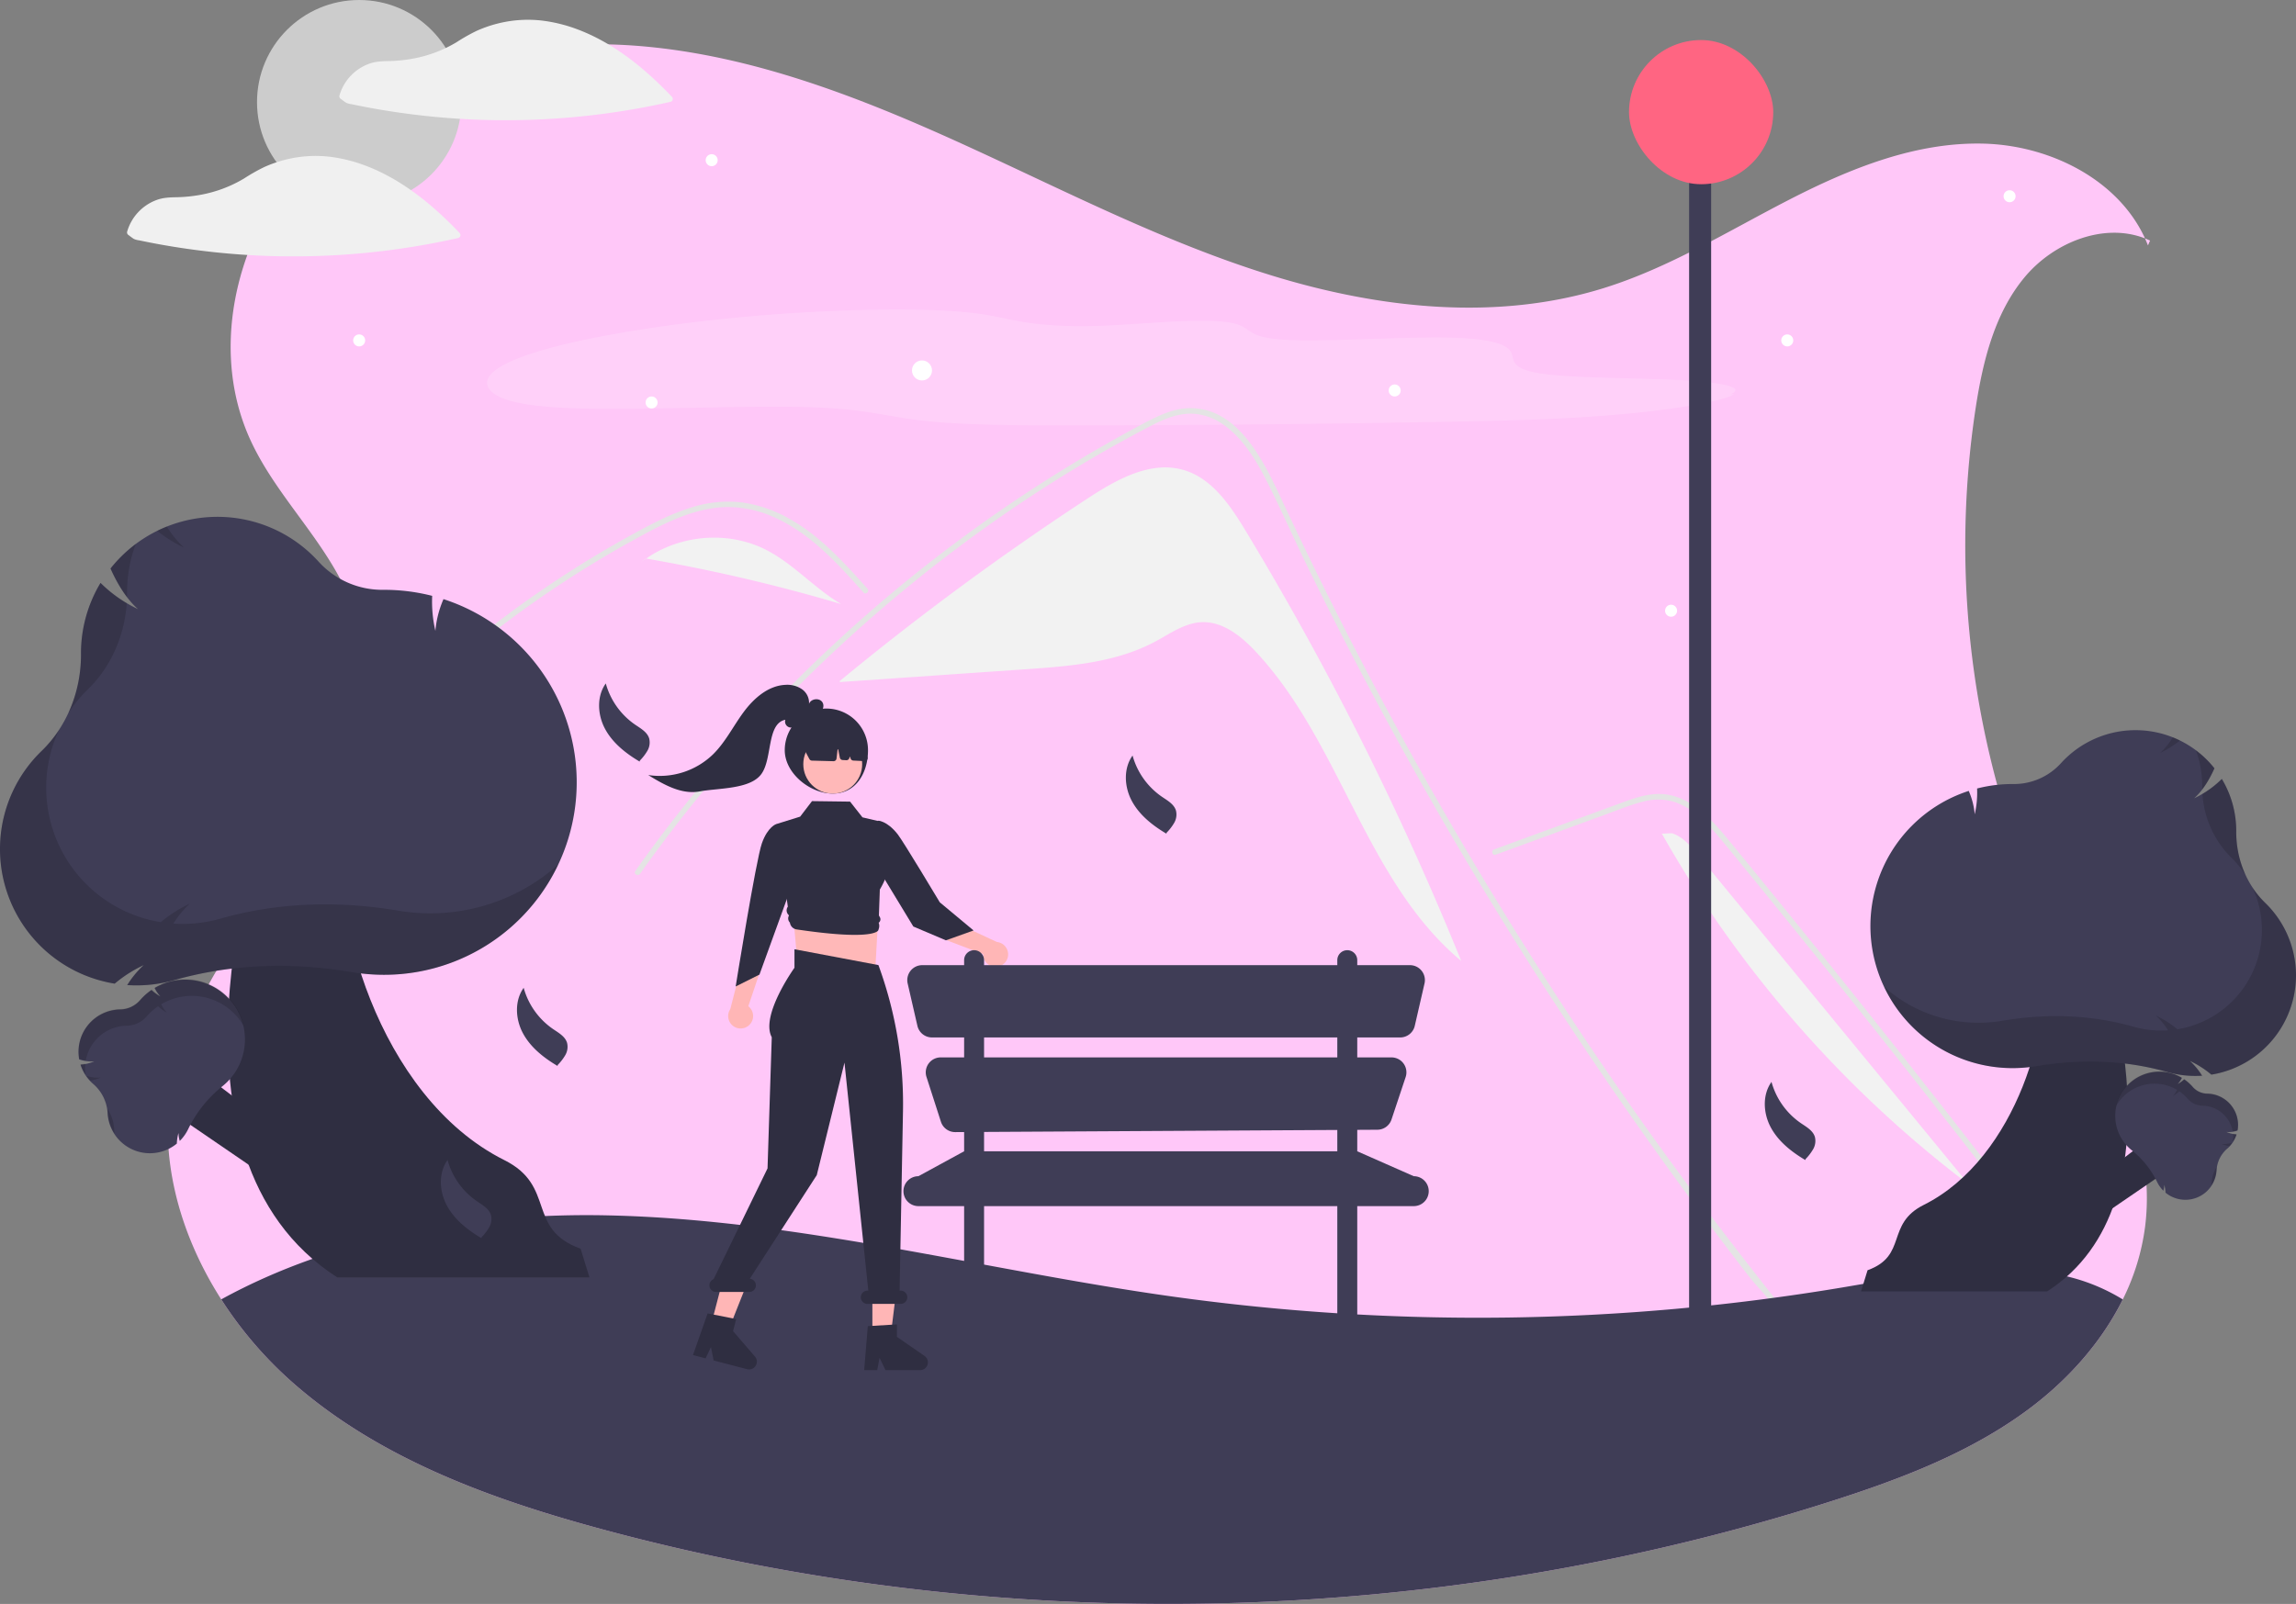<svg xmlns="http://www.w3.org/2000/svg" data-name="Layer 1" width="1146.318" height="801.004" viewBox="0 0 1146.318 801.004" xmlns:xlink="http://www.w3.org/1999/xlink"><rect x="0" y="0" width="1146.318" height="801.004" fill="#808080" stroke="none"/><path d="M1050.699,514.508a456.249,456.249,0,0,1-37.38-261.87c3.6-23.1,9.44-46.85,24.43-64.79,14.39-17.23,39.35-27.37,60.03-19.29-13.57-29.61-47.76-46.5-80.59-47.33-34.09-.86-66.92,12.5-97.25,28.1-30.33,15.6-59.65,33.81-92.21,43.99-53.5,16.72-111.91,10.34-165.5-6.09-53.58-16.44-103.62-42.47-154.62-65.71-51.01-23.24-104.17-44.03-160.01-48.91-55.84-4.87-115.25,7.89-157.24,45.01s-61.87,101.28-38.27,152.11c14.25,30.7,42.22,54.32,52.04,86.7,12.32,40.65-7.08,83.96-30.41,119.45-23.34,35.49-51.8,69.58-60.47,111.16-8.01,38.38,2.72,78.02,24.05,111.38a197.345,197.345,0,0,0,35.74,41.61c43.09,37.91,98.77,58.15,154.17,73.13,200.27,54.17,416.13,49.29,613.75-13.88,34.99-11.18,69.95-24.43,99.32-46.48,19.16-14.38,35.83-33.02,46.39-54.35a114.106,114.106,0,0,0,11.13-36.18C1104.439,610.178,1072.969,562.058,1050.699,514.508Z" transform="translate(-26.841 -49.498)" fill="#ffc7f8"/><g opacity="0.17"><path d="M890.75,246.451c9.642-4.204-9.912-6.651-32.096-7.456s-49.021-.76-63.198-3.049c-13.711-2.213-12.701-6.149-13.854-9.715s-6.424-7.222-27.819-8.015c-26.661-.988-70.626,2.814-90.752.532-18.781-2.13-7.617-8.812-35.003-9.068-15.638-.146-35.785,2.057-53.186,2.588-16.336.499-28.422-.534-36.904-1.924s-14.389-3.151-23.934-4.379c-25.061-3.222-74.091-2.139-117.853,1.991s-81.273,10.898-102.429,17.602-27,13.304-22.072,18.901c3.147,3.574,11.199,6.916,30.732,8.352,36.536,2.686,101.584-1.938,139.337.506,21.041,1.362,30.376,4.739,48.838,6.587,19.834,1.985,48.869,2.091,77.397,2.043,59.397-.098,120.314-.708,182.43-1.827,25.945-.467,53.13-1.075,80.738-3.303s55.766-6.526,61.591-10.555" transform="translate(-26.841 -49.498)" fill="#fff"/></g><path d="M1099.259,172.048c-.46-1.18-.96-2.35-1.48-3.49.84.33,1.68.69,2.51,1.08Z" transform="translate(-26.841 -49.498)" fill="#ffc7f8"/><path d="M648.745,314.584c-7.669-12.684-16.757-26.228-30.99-30.37-16.482-4.796-33.413,4.732-47.775,14.135a1392.157,1392.157,0,0,0-123.893,91.283l.043.492q46.226-3.188,92.451-6.376c22.265-1.535,45.296-3.283,64.972-13.816,7.467-3.997,14.745-9.336,23.206-9.708,10.512-.462,19.677,6.879,26.88,14.549,42.607,45.371,54.937,114.754,102.738,154.616A1516.995,1516.995,0,0,0,648.745,314.584Z" transform="translate(-26.841 -49.498)" fill="#f2f2f2"/><path d="M910.646,699.413c-4.712-5.95-6.637-7.343-11.285-13.348Q842.597,612.649,792.653,534.273q-33.924-53.23-64.483-108.504-14.549-26.278-28.3-52.969-10.67-20.695-20.865-41.638c-1.944-3.988-3.832-7.994-5.711-12.009-4.428-9.442-8.773-18.93-13.439-28.244-5.317-10.616-11.789-21.745-21.553-28.877a29.405,29.405,0,0,0-15.319-5.895c-7.948-.513-15.282,2.769-22.176,6.353-50.439,26.301-97.659,59.276-140.37,96.798A730.778,730.778,0,0,0,346.397,485.878c-1.008,1.439-3.392.064-2.374-1.384q6.009-8.498,12.257-16.813A734.817,734.817,0,0,1,543.88,292.696q18.248-11.826,37.183-22.542c6.362-3.603,12.752-7.16,19.251-10.497,6.371-3.273,13.137-6.215,20.416-6.325,24.77-.385,37.595,27.667,46.405,46.542q4.153,8.911,8.406,17.766,16.075,33.621,33.387,66.628,10.685,20.379,21.837,40.52,34.707,62.718,73.779,122.897c34.506,53.143,68.737,100.089,108.046,149.785C913.671,698.844,911.737,700.806,910.646,699.413Z" transform="translate(-26.841 -49.498)" fill="#e4e4e4"/><path d="M457.991,345.435c-1.439-1.604-2.869-3.209-4.318-4.813-11.422-12.633-23.679-25.118-39.364-32.361a57.11,57.11,0,0,0-23.927-5.546c-8.562.028-16.932,2.273-24.843,5.418-3.74,1.494-7.398,3.19-11.001,4.996-4.116,2.072-8.159,4.281-12.183,6.509q-11.331,6.27-22.368,13.091-21.961,13.572-42.546,29.216-10.671,8.113-20.902,16.758-9.516,8.031-18.646,16.492c-1.302,1.201-3.245-.743-1.944-1.943,1.604-1.494,3.227-2.979,4.85-4.446q6.875-6.215,13.971-12.193,12.939-10.918,26.549-20.993,21.163-15.676,43.783-29.225,11.304-6.765,22.918-12.963c2.338-1.247,4.703-2.466,7.096-3.621a113.114,113.114,0,0,1,16.868-6.866,60.006,60.006,0,0,1,25.476-2.503,66.327,66.327,0,0,1,23.505,8.131c15.401,8.608,27.346,21.919,38.97,34.909C461.108,344.803,459.174,346.755,457.991,345.435Z" transform="translate(-26.841 -49.498)" fill="#e4e4e4"/><path d="M773.552,476.342l36.905-13.498,18.323-6.702c5.968-2.183,11.921-4.667,18.09-6.23a28.539,28.539,0,0,1,16.374.209,37.737,37.737,0,0,1,12.771,7.917,103.639,103.639,0,0,1,10.475,11.186c3.989,4.794,7.92,9.639,11.868,14.467q24.441,29.891,48.563,60.041,24.121,30.15,47.92,60.556,23.857,30.48,47.385,61.216,2.882,3.765,5.76,7.534c1.06,1.388,3.449.02,2.375-1.388q-23.702-31.044-47.735-61.835-24.092-30.864-48.516-61.466-24.424-30.601-49.179-60.937-6.167-7.558-12.354-15.099c-3.48-4.241-6.92-8.527-10.736-12.474-7.005-7.245-15.758-13.648-26.234-13.822-6.16-.102-12.121,1.852-17.844,3.923-6.17,2.232-12.325,4.506-18.486,6.759L782.111,470.292l-9.291,3.398c-1.649.603-.936,3.262.731,2.652Z" transform="translate(-26.841 -49.498)" fill="#e4e4e4"/><path d="M409.452,324.157c-18.754-9.639-42.771-7.751-60.005,4.291A855.845,855.845,0,0,1,446.818,351.174C433.535,343.39,423.145,331.195,409.452,324.157Z" transform="translate(-26.841 -49.498)" fill="#f2f2f2"/><path d="M349.263,328.415,345.652,331.35c1.221-1.027,2.491-1.99,3.795-2.901C349.386,328.438,349.324,328.426,349.263,328.415Z" transform="translate(-26.841 -49.498)" fill="#f2f2f2"/><path d="M874.624,476.477c-3.633-4.422-7.56-9.052-12.994-10.848l-5.073.2a575.436,575.436,0,0,0,153.267,175.221Q942.224,558.763,874.624,476.477Z" transform="translate(-26.841 -49.498)" fill="#f2f2f2"/><path d="M1086.669,698.448c-10.56,21.33-27.23,39.97-46.39,54.35-29.37,22.05-64.33,35.3-99.32,46.48-197.62,63.17-413.48,68.05-613.75,13.88-55.4-14.98-111.08-35.22-154.17-73.13a197.345,197.345,0,0,1-35.74-41.61c57.35-31.52,126.86-43.4,193.19-41.95,95.09,2.08,187.96,27.46,282.16,40.59a1102.669,1102.669,0,0,0,334.04-4.6c38.32-6.43,77.98-14.84,115.49-4.66A95.15,95.15,0,0,1,1086.669,698.448Z" transform="translate(-26.841 -49.498)" fill="#3f3d56"/><circle cx="179.318" cy="51" r="51" fill="#ccc"/><path d="M362.309,97.84C348.812,83.682,333.136,70.765,314.58,63.939a76.715,76.715,0,0,0-15.986-4.017c-.044-.006-.085.003-.129-.001a2.356,2.356,0,0,0-.27-.053,61.539,61.539,0,0,0-22.841,1.379,63.107,63.107,0,0,0-10.635,3.705,93.005,93.005,0,0,0-9.979,5.656A64.908,64.908,0,0,1,232.686,78.835a74.188,74.188,0,0,1-11.844,1.162c-3.447.069-6.698.189-9.964,1.434a23.916,23.916,0,0,0-14.565,15.771,1.551,1.551,0,0,0,.689,1.694c.883.633,1.745,1.351,2.673,1.914a8.339,8.339,0,0,0,2.611.712q2.214.467,4.433.907,8.176,1.62,16.42,2.868,16.681,2.525,33.542,3.558a373.481,373.481,0,0,0,67.51-2.029A374.771,374.771,0,0,0,361.647,100.347,1.514,1.514,0,0,0,362.309,97.84Z" transform="translate(-26.841 -49.498)" fill="#f0f0f0"/><path d="M208.58,131.939a76.715,76.715,0,0,0-15.986-4.017c-.044-.006-.085.003-.129-.001a2.356,2.356,0,0,0-.27-.053,61.539,61.539,0,0,0-22.841,1.379,63.107,63.107,0,0,0-10.635,3.705,93.005,93.005,0,0,0-9.979,5.656,64.908,64.908,0,0,1-22.052,8.227,74.188,74.188,0,0,1-11.844,1.162c-3.447.069-6.698.189-9.964,1.434a23.916,23.916,0,0,0-14.565,15.771,1.551,1.551,0,0,0,.689,1.694c.883.633,1.745,1.351,2.673,1.914a8.339,8.339,0,0,0,2.611.712q2.214.467,4.433.907,8.176,1.62,16.42,2.868,16.681,2.525,33.542,3.558a373.481,373.481,0,0,0,67.51-2.029A374.771,374.771,0,0,0,255.647,168.347a1.514,1.514,0,0,0,.662-2.507C242.812,151.682,227.136,138.765,208.58,131.939Z" transform="translate(-26.841 -49.498)" fill="#f0f0f0"/><polygon points="1047.411 588.142 1074.576 567.518 1087.816 580.759 1043.563 611.042 1047.411 588.142" fill="#2f2e41"/><path d="M1048.916,694.428H955.993l3.259-10.56,0,0c20.199-7.312,8.853-23.03,28.068-32.637,46.997-23.498,65.191-93.62,58.309-121.339l30.798-1.302S1118.959,649.375,1048.916,694.428Z" transform="translate(-26.841 -49.498)" fill="#2f2e41"/><path d="M1128.247,644.789a15.619,15.619,0,0,1-20.183.378l-.06-.05-.002-.078a14.965,14.965,0,0,0-.6-3.819,10.691,10.691,0,0,1-.388,2.644l-.078.29-.209-.215c-.18-.186-.355-.375-.519-.561a15.751,15.751,0,0,1-2.399-3.633,45.916,45.916,0,0,0-12.74-15.88,22.292,22.292,0,0,1-2.673-2.572,22.034,22.034,0,0,1,27.67-33.569l.138.081-.071.142a11.478,11.478,0,0,1-2.048,2.954,14.968,14.968,0,0,0,3.154-2.279l.1-.094.113.078a22.128,22.128,0,0,1,4.029,3.587l.128.147a9.836,9.836,0,0,0,7.284,3.361,15.614,15.614,0,0,1,15.119,18.293l-.018.103-.1.03a13.399,13.399,0,0,1-5.457.681,15.222,15.222,0,0,0,4.861,1.217l.217.017-.069.206a15.604,15.604,0,0,1-4.503,6.79l-.059.052-.063.055a15.333,15.333,0,0,0-5.297,10.643A15.733,15.733,0,0,1,1128.247,644.789Z" transform="translate(-26.841 -49.498)" fill="#3f3d56"/><path d="M1131.089,639.769a15.574,15.574,0,0,1-.176,1.679,15.785,15.785,0,0,0,2.538-7.82c.021-.426.065-.851.125-1.274A14.814,14.814,0,0,0,1131.089,639.769Z" transform="translate(-26.841 -49.498)" opacity="0.15"/><path d="M1136.003,620.789a15.198,15.198,0,0,0,3.884,1.098,15.63,15.63,0,0,0,1.423-1.736A13.244,13.244,0,0,1,1136.003,620.789Z" transform="translate(-26.841 -49.498)" opacity="0.15"/><path d="M1141.727,615.661a15.709,15.709,0,0,1-.111,4.052,15.529,15.529,0,0,0,1.758-3.625l.069-.206-.217-.017A15.095,15.095,0,0,1,1141.727,615.661Z" transform="translate(-26.841 -49.498)" opacity="0.15"/><path d="M1140.282,600.84a15.651,15.651,0,0,0-11.461-5.3,9.836,9.836,0,0,1-7.284-3.361l-.128-.147a22.128,22.128,0,0,0-4.029-3.587l-.113-.078-.1.094a14.968,14.968,0,0,1-3.154,2.279,11.478,11.478,0,0,0,2.048-2.954l.071-.142-.138-.081a22.018,22.018,0,0,0-32.621,14.254,22.022,22.022,0,0,1,30.259-8.113l.138.081-.071.142a11.478,11.478,0,0,1-2.048,2.954,14.968,14.968,0,0,0,3.154-2.279l.1-.094.113.078a22.129,22.129,0,0,1,4.029,3.587l.128.147a9.836,9.836,0,0,0,7.284,3.361,15.617,15.617,0,0,1,15.103,12.835,18.927,18.927,0,0,0,2.26-.55l.1-.03.018-.103A15.554,15.554,0,0,0,1140.282,600.84Z" transform="translate(-26.841 -49.498)" opacity="0.15"/><path d="M1173.159,536.541a50.291,50.291,0,0,1-42.007,49.6l-.248.041-.192-.16a48.186,48.186,0,0,0-10.51-6.672,34.423,34.423,0,0,1,5.566,6.56l.535.805-.965.046c-.833.041-1.66.061-2.459.061a50.716,50.716,0,0,1-13.884-1.925c-20.517-5.837-42.55-6.836-65.486-2.967a71.779,71.779,0,0,1-11.901.993A70.948,70.948,0,0,1,1009.287,444.637l.488-.161.193.476a36.957,36.957,0,0,1,2.787,11.233,48.196,48.196,0,0,0,1.198-12.471l-.015-.443.43-.108a71.249,71.249,0,0,1,17.241-2.115l.629.003a31.672,31.672,0,0,0,23.616-10.462,50.276,50.276,0,0,1,76.38,2.346l.212.262-.14.307c-2.938,6.475-6.138,11.192-9.958,14.641a49.013,49.013,0,0,0,13.28-9.163l.502-.487.352.605A50.242,50.242,0,0,1,1143.32,464.428l-.001.254c-.001.09-.001.18-.001.269,0,13.613,5.264,26.516,14.467,35.439A50.66,50.66,0,0,1,1173.159,536.541Z" transform="translate(-26.841 -49.498)" fill="#3f3d56"/><g opacity="0.15"><path d="M1111.689,417.717a35.519,35.519,0,0,1-6.335,7.772,48.889,48.889,0,0,0,9.898-6.186Q1113.502,418.44,1111.689,417.717Z" transform="translate(-26.841 -49.498)"/><path d="M1140.793,477.733a50.482,50.482,0,0,1,7.23,8.808,51.393,51.393,0,0,1-4.704-21.59c0-.09,0-.18.001-.269l.001-.254a50.242,50.242,0,0,0-6.84-25.327l-.352-.605-.502.487a49.126,49.126,0,0,1-9.17,6.983A48.972,48.972,0,0,0,1140.793,477.733Z" transform="translate(-26.841 -49.498)"/><path d="M1126.327,441.771l-.001.254c-.001.09-.001.18-.001.269,0,.494.009.986.023,1.477a52.365,52.365,0,0,0,5.956-10.267l.14-.307-.212-.262a50.688,50.688,0,0,0-9.096-8.797A50.356,50.356,0,0,1,1126.327,441.771Z" transform="translate(-26.841 -49.498)"/><path d="M1157.786,500.39a45.459,45.459,0,0,1-6.408-7.797,50.23,50.23,0,0,1-37.218,70.89l-.248.041-.192-.16a48.188,48.188,0,0,0-10.51-6.672,34.423,34.423,0,0,1,5.566,6.56l.535.805-.965.046c-.833.041-1.66.061-2.459.061a50.715,50.715,0,0,1-13.884-1.925c-20.517-5.837-42.55-6.836-65.486-2.967a71.779,71.779,0,0,1-11.901.993,70.624,70.624,0,0,1-47.12-17.969,71.011,71.011,0,0,0,64.113,40.626,71.779,71.779,0,0,0,11.901-.993c22.935-3.869,44.968-2.87,65.486,2.967a50.715,50.715,0,0,0,13.884,1.925c.799,0,1.626-.02,2.459-.061l.965-.046-.535-.805a34.423,34.423,0,0,0-5.566-6.56,48.188,48.188,0,0,1,10.51,6.672l.192.16.248-.041a50.254,50.254,0,0,0,26.633-85.75Z" transform="translate(-26.841 -49.498)"/></g><polygon points="134.035 560.973 97.223 533.025 79.28 550.968 139.25 592.007 134.035 560.973" fill="#2f2e41"/><path d="M195.21,687.428h125.927L316.72,673.117l0,0c-27.373-9.909-11.998-31.209-38.036-44.228-63.688-31.844-88.345-126.87-79.019-164.434l-41.736-1.765S100.291,626.374,195.21,687.428Z" transform="translate(-26.841 -49.498)" fill="#2f2e41"/><path d="M80.554,605.252a20.779,20.779,0,0,0-7.178-14.423c-.028-.025-.057-.05-.085-.075l-.08-.07a21.145,21.145,0,0,1-6.103-9.201l-.093-.279.293-.023a20.628,20.628,0,0,0,6.587-1.65,18.157,18.157,0,0,1-7.395-.923l-.136-.041-.024-.14a21.16,21.16,0,0,1,20.489-24.79,13.33,13.33,0,0,0,9.871-4.555l.174-.2a29.987,29.987,0,0,1,5.46-4.861l.154-.106.136.128a20.285,20.285,0,0,0,4.274,3.088,15.554,15.554,0,0,1-2.775-4.003l-.097-.193.187-.109A29.86,29.86,0,0,1,141.708,588.318a30.209,30.209,0,0,1-3.622,3.485,62.224,62.224,0,0,0-17.265,21.52,21.344,21.344,0,0,1-3.251,4.923c-.222.252-.458.508-.703.76l-.283.292-.105-.393a14.487,14.487,0,0,1-.526-3.583,20.28,20.28,0,0,0-.813,5.176l-.003.105-.082.067a21.15,21.15,0,0,1-34.502-15.419Z" transform="translate(-26.841 -49.498)" fill="#3f3d56"/><path d="M83.853,613.357a21.104,21.104,0,0,0,.238,2.275,21.392,21.392,0,0,1-3.439-10.598c-.028-.578-.089-1.153-.17-1.726A20.076,20.076,0,0,1,83.853,613.357Z" transform="translate(-26.841 -49.498)" opacity="0.15"/><path d="M77.193,587.635a20.597,20.597,0,0,1-5.264,1.488,21.18,21.18,0,0,1-1.929-2.353A17.947,17.947,0,0,0,77.193,587.635Z" transform="translate(-26.841 -49.498)" opacity="0.15"/><path d="M69.436,580.686a21.289,21.289,0,0,0,.151,5.491,21.044,21.044,0,0,1-2.382-4.912l-.093-.279.293-.023A20.452,20.452,0,0,0,69.436,580.686Z" transform="translate(-26.841 -49.498)" opacity="0.15"/><path d="M71.394,560.601a21.209,21.209,0,0,1,15.532-7.182,13.33,13.33,0,0,0,9.871-4.555l.174-.2a29.987,29.987,0,0,1,5.46-4.861l.154-.106.136.128a20.284,20.284,0,0,0,4.274,3.088,15.555,15.555,0,0,1-2.775-4.003l-.097-.193.187-.109A29.838,29.838,0,0,1,148.516,561.925a29.843,29.843,0,0,0-41.006-10.994l-.187.109.097.193a15.555,15.555,0,0,0,2.775,4.003,20.284,20.284,0,0,1-4.274-3.088l-.136-.128-.154.106a29.987,29.987,0,0,0-5.46,4.861l-.174.2a13.33,13.33,0,0,1-9.871,4.555A21.163,21.163,0,0,0,69.66,579.135a25.648,25.648,0,0,1-3.063-.745l-.136-.041-.024-.14A21.078,21.078,0,0,1,71.394,560.601Z" transform="translate(-26.841 -49.498)" opacity="0.15"/><path d="M47.675,424.475c12.471-12.093,19.605-29.578,19.605-48.026,0-.121,0-.244-.001-.365l-.001-.344a68.086,68.086,0,0,1,9.269-34.323l.477-.819.68.66a66.421,66.421,0,0,0,17.996,12.417c-5.177-4.675-9.514-11.067-13.495-19.841l-.19-.416.287-.355a68.132,68.132,0,0,1,103.507-3.179,42.921,42.921,0,0,0,32.003,14.178l.853-.004a96.555,96.555,0,0,1,23.364,2.866l.583.146-.021.6a65.313,65.313,0,0,0,1.623,16.9,50.082,50.082,0,0,1,3.777-15.223l.261-.645.661.219a96.146,96.146,0,0,1-30.248,187.398A97.272,97.272,0,0,1,202.538,534.974c-31.081-5.243-60.939-3.89-88.744,4.021a68.728,68.728,0,0,1-18.816,2.609c-1.083,0-2.204-.027-3.333-.082l-1.308-.063L91.064,540.368a46.65,46.65,0,0,1,7.543-8.89,65.3,65.3,0,0,0-14.243,9.041l-.26.217-.337-.055A68.102,68.102,0,0,1,47.675,424.475Z" transform="translate(-26.841 -49.498)" fill="#3f3d56"/><g opacity="0.15"><path d="M110.143,312.44a48.134,48.134,0,0,0,8.585,10.532,66.253,66.253,0,0,1-13.414-8.384Q107.686,313.42,110.143,312.44Z" transform="translate(-26.841 -49.498)"/><path d="M70.702,393.772a68.411,68.411,0,0,0-9.798,11.936,69.646,69.646,0,0,0,6.375-29.258c0-.121,0-.244-.001-.365l-.001-.344a68.087,68.087,0,0,1,9.269-34.323l.477-.819.68.66a66.574,66.574,0,0,0,12.427,9.463C88.972,367.31,82.046,382.772,70.702,393.772Z" transform="translate(-26.841 -49.498)"/><path d="M90.306,345.037l.001.344c.001.121.001.244.001.365,0,.669-.012,1.336-.031,2.002A70.962,70.962,0,0,1,82.205,333.834l-.19-.416.287-.355a68.69,68.69,0,0,1,12.327-11.922A68.241,68.241,0,0,0,90.306,345.037Z" transform="translate(-26.841 -49.498)"/><path d="M47.675,424.475a61.605,61.605,0,0,0,8.684-10.566,68.069,68.069,0,0,0,50.436,96.067l.337.055.26-.217a65.303,65.303,0,0,1,14.243-9.041,46.648,46.648,0,0,0-7.543,8.89l-.726,1.091,1.308.063c1.129.055,2.25.082,3.333.082a68.728,68.728,0,0,0,18.816-2.609c27.805-7.911,57.662-9.263,88.744-4.021a97.273,97.273,0,0,0,16.128,1.346,95.707,95.707,0,0,0,63.855-24.351,96.232,96.232,0,0,1-86.883,55.055A97.272,97.272,0,0,1,202.538,534.974c-31.081-5.243-60.939-3.89-88.744,4.021a68.728,68.728,0,0,1-18.816,2.609c-1.082,0-2.204-.027-3.333-.082l-1.307-.063L91.064,540.368a46.648,46.648,0,0,1,7.543-8.89,65.303,65.303,0,0,0-14.243,9.041l-.26.217-.337-.055A68.102,68.102,0,0,1,47.675,424.475Z" transform="translate(-26.841 -49.498)"/></g><circle cx="460.318" cy="185" r="5" fill="#fff"/><circle cx="834.318" cy="305" r="3" fill="#fff"/><circle cx="892.318" cy="170" r="3" fill="#fff"/><circle cx="355.318" cy="80" r="3" fill="#fff"/><circle cx="325.318" cy="201" r="3" fill="#fff"/><circle cx="179.318" cy="170" r="3" fill="#fff"/><circle cx="696.318" cy="195" r="3" fill="#fff"/><circle cx="1003.318" cy="98" r="3" fill="#fff"/><path d="M328.959,413.563c-3.8-7.035-4.33-16.255.335-22.749a36.838,36.838,0,0,0,14.675,20.599c2.772,1.887,6.051,3.698,6.999,6.914a8.235,8.235,0,0,1-.859,6.044,24.457,24.457,0,0,1-3.795,4.955l-.134.503C339.303,425.754,332.759,420.598,328.959,413.563Z" transform="translate(-26.841 -49.498)" fill="#3f3d56"/><path d="M910.959,612.563c-3.8-7.035-4.33-16.255.335-22.749a36.838,36.838,0,0,0,14.675,20.599c2.772,1.887,6.051,3.698,6.999,6.914a8.235,8.235,0,0,1-.859,6.044,24.457,24.457,0,0,1-3.795,4.955l-.134.503C921.303,624.754,914.759,619.598,910.959,612.563Z" transform="translate(-26.841 -49.498)" fill="#3f3d56"/><path d="M591.959,449.563c-3.8-7.035-4.33-16.255.335-22.749a36.838,36.838,0,0,0,14.675,20.599c2.772,1.887,6.051,3.698,6.999,6.914a8.235,8.235,0,0,1-.859,6.044,24.457,24.457,0,0,1-3.795,4.955l-.134.503C602.303,461.754,595.759,456.598,591.959,449.563Z" transform="translate(-26.841 -49.498)" fill="#3f3d56"/><path d="M287.959,565.563c-3.8-7.035-4.33-16.255.335-22.749a36.838,36.838,0,0,0,14.675,20.599c2.772,1.887,6.051,3.698,6.999,6.914a8.235,8.235,0,0,1-.859,6.044,24.457,24.457,0,0,1-3.795,4.955l-.134.503C298.303,577.754,291.759,572.598,287.959,565.563Z" transform="translate(-26.841 -49.498)" fill="#3f3d56"/><path d="M249.959,651.563c-3.8-7.035-4.33-16.255.335-22.749a36.838,36.838,0,0,0,14.675,20.599c2.772,1.887,6.051,3.698,6.999,6.914a8.235,8.235,0,0,1-.859,6.044,24.457,24.457,0,0,1-3.795,4.955l-.134.503C260.303,663.754,253.759,658.598,249.959,651.563Z" transform="translate(-26.841 -49.498)" fill="#3f3d56"/><rect x="843.318" y="68" width="11" height="589" fill="#3f3d56"/><rect x="813.318" y="20" width="72" height="72" rx="36" fill="#ff6582"/><path d="M418.643,424.139c0,11.478,12.516,21.678,23.993,21.678s17.571-10.201,17.571-21.678a20.782,20.782,0,0,0-41.564,0Z" transform="translate(-26.841 -49.498)" fill="#2f2e41"/><polygon points="398.471 484.489 437.067 483.005 439.294 442.925 394.76 442.925 398.471 484.489" fill="#ffb8b8"/><path d="M400.814,561.493a6.182,6.182,0,0,0-.365-9.473l7.007-20.822-11.038,2.917-4.962,19.326a6.216,6.216,0,0,0,9.357,8.052Z" transform="translate(-26.841 -49.498)" fill="#ffb6b6"/><circle cx="415.758" cy="381.625" r="14.698" fill="#ffb8b8"/><path d="M442.96,429.644l-10.733-.284a1.504,1.504,0,0,1-1.28-.787l-3.588-6.655a1.498,1.498,0,0,1,.396-1.891L441.798,409.047a1.497,1.497,0,0,1,1.256-.28l11.342,2.584a1.499,1.499,0,0,1,1.107,1.043l4.441,15.295a1.499,1.499,0,0,1-1.514,1.916l-5.56-.278a1.507,1.507,0,0,1-1.347-1.028l-.231-.699a.173.173,0,0,0-.338.054,1.5,1.5,0,0,1-1.573,1.498l-1.841-.092a1.495,1.495,0,0,1-1.396-1.205l-.794-3.993a.173.173,0,0,0-.342.014l-.519,4.442a1.492,1.492,0,0,1-1.487,1.325Z" transform="translate(-26.841 -49.498)" fill="#2f2e41"/><path d="M432.252,449.581l19.003.253,6.185,7.853,9.957,2.348,2.588,14.954c1.294,7.476-.08,12.211-3.881,18.778l0,0-.455,12.918.503.914a2.094,2.094,0,0,1-.631,2.723h0a4.277,4.277,0,0,1,.118,2.815l-.245.81s-.708,5.663-40.832-.293a3.956,3.956,0,0,1-3.343-3.399h0a2.954,2.954,0,0,1-.547-3.404l.082-.163-.412-.485a3.177,3.177,0,0,1-.161-3.907h0l-5.767-41.252,11.912-3.71Z" transform="translate(-26.841 -49.498)" fill="#2f2e41"/><path d="M419.169,464.993l-4.757-3.948s-4.23,1.25-7.183,9.581-13.09,71.527-13.09,71.527l11.876-5.938,16.839-46.431Z" transform="translate(-26.841 -49.498)" fill="#2f2e41"/><path d="M524.819,532.274a6.182,6.182,0,0,1-7.091-6.291l-20.541-7.792,9.257-6.682,18.087,8.424a6.216,6.216,0,0,1,.288,12.342Z" transform="translate(-26.841 -49.498)" fill="#ffb6b6"/><path d="M461.881,464.633l3.225-5.274s4.407-.185,9.895,6.744c2.814,3.552,21.049,34.017,21.049,34.017l16.863,14.055-13.806,4.931-16.272-6.903-18.244-30.078Z" transform="translate(-26.841 -49.498)" fill="#2f2e41"/><polygon points="435.555 666.81 444.739 666.81 449.108 631.385 435.553 631.386 435.555 666.81" fill="#ffb6b6"/><polygon points="355.157 661.099 364.044 663.415 377.208 630.238 364.091 626.819 355.157 661.099" fill="#ffb6b6"/><path d="M460.118,711.778l14.518-.867v6.22l13.803,9.533a3.885,3.885,0,0,1-2.208,7.083H468.947l-2.979-6.153-1.163,6.153h-6.517Z" transform="translate(-26.841 -49.498)" fill="#2f2e41"/><path d="M380.131,705.429l14.267,2.824-1.569,6.019,10.952,12.706a3.885,3.885,0,0,1-3.923,6.297L383.133,728.914l-1.331-6.705-2.678,5.66-6.306-1.644Z" transform="translate(-26.841 -49.498)" fill="#2f2e41"/><path d="M383.125,688.319l26.921-55.33,2.114-65.491C406.332,556.677,423.491,532.805,423.491,532.805v-9.245l41.919,7.908v0a201.215,201.215,0,0,1,12.262,73.06L475.982,694.047h.53a3.315,3.315,0,1,1,0,6.631H459.935a3.315,3.315,0,1,1,0-6.631h.427L448.463,580.164l-13.837,56.199L401.189,688.107a3.307,3.307,0,0,1-.265,6.604H384.347a3.312,3.312,0,0,1-1.223-6.391Z" transform="translate(-26.841 -49.498)" fill="#2f2e41"/><path d="M382.758,426.296c6.194-6.059,10.093-14.028,15.223-21.011,5.13-6.983,12.355-13.382,21.011-13.77a13.038,13.038,0,0,1,8.166,2.129,8.305,8.305,0,0,1,3.605,7.367c.914-2.567,4.997-3.145,6.588-.933,1.591,2.212-.257,5.899-2.981,5.948l-.267-1.057a18.249,18.249,0,0,1-11.801,7.836,2.978,2.978,0,0,1-3.355-3.854C409.591,410.807,412.561,428.252,407,436s-21.453,6.996-30.829,8.735c-9.055,1.68-17.859-3.348-25.699-8.178A38.272,38.272,0,0,0,382.758,426.296Z" transform="translate(-26.841 -49.498)" fill="#2f2e41"/><path d="M732.69,636.904,704.473,624.455V613.753l10.056-.057a7.469,7.469,0,0,0,7.044-5.107l7.064-21.193a7.469,7.469,0,0,0-7.086-9.831H704.473v-9.959H725.913a7.469,7.469,0,0,0,7.279-5.796l4.865-21.163a7.469,7.469,0,0,0-7.279-9.143H704.473v-2.49a4.979,4.979,0,0,0-9.959,0v2.49H518.157v-2.49a4.979,4.979,0,0,0-9.959,0v2.49H487.287a7.469,7.469,0,0,0-7.279,9.143l4.865,21.163a7.469,7.469,0,0,0,7.279,5.796H508.198v9.959H496.513a7.469,7.469,0,0,0-7.109,9.76l7.21,22.377a7.469,7.469,0,0,0,7.151,5.178l4.432-.025V624.455l-22.823,12.449a7.469,7.469,0,0,0-7.469,7.469v0a7.469,7.469,0,0,0,7.469,7.469H508.198v54.774a4.979,4.979,0,0,0,9.959,0V651.842H694.514v54.774a4.979,4.979,0,0,0,9.959,0V651.842h28.217a7.469,7.469,0,0,0,7.469-7.469v0A7.469,7.469,0,0,0,732.69,636.904Zm-214.533-69.298H694.514v9.959H518.157Zm0,56.849v-9.656l176.357-.991V624.455Z" transform="translate(-26.841 -49.498)" fill="#3f3d56"/></svg>